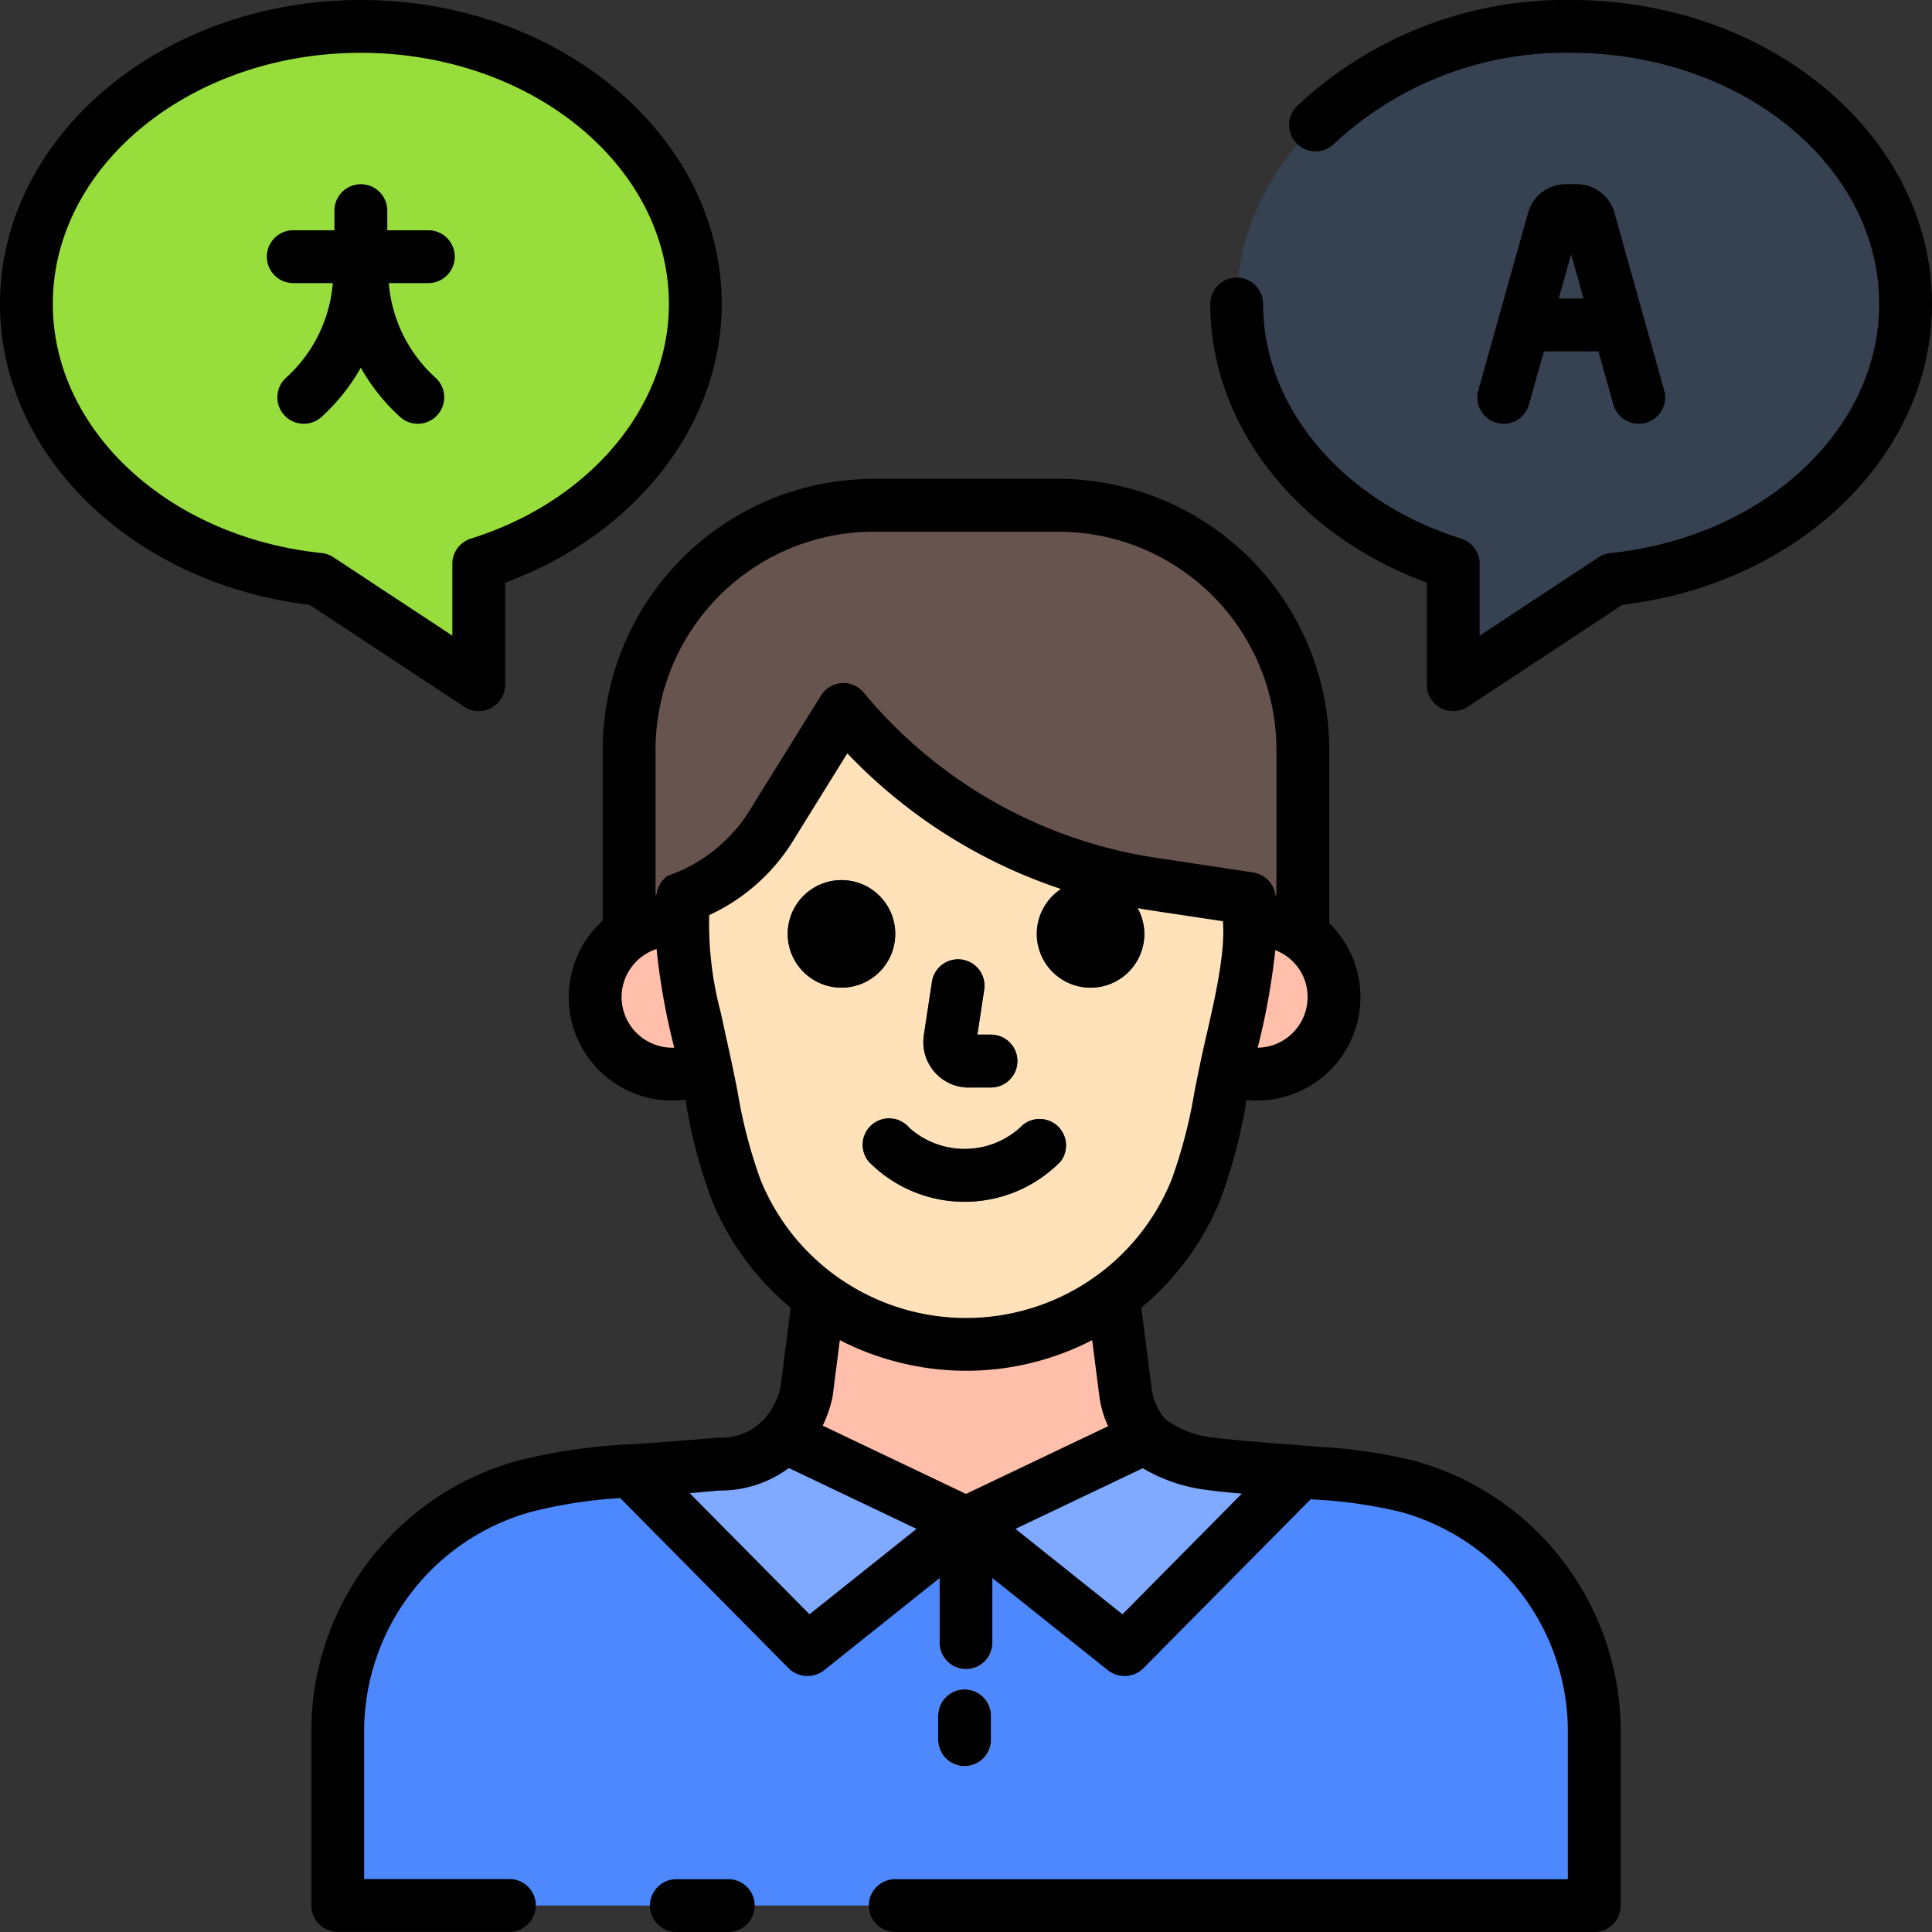 <?xml version="1.0" encoding="UTF-8"?>
<svg xmlns="http://www.w3.org/2000/svg" width="512" height="512" viewBox="0 0 128 128"><rect x="0" y="0" width="128" height="128" fill="#333333" stroke="none"/><g><g><path d="M126.25,20.138c0-10.157-9.921-18.391-22.158-18.391S81.934,9.981,81.934,20.138c0,7.875,5.964,14.591,14.347,17.213v8.012l10.592-6.983C117.8,37.244,126.25,29.513,126.25,20.138Z" fill="#364251"/><path d="M46.066,20.138c0-10.157-9.92-18.391-22.158-18.391S1.75,9.981,1.75,20.138c0,9.375,8.453,17.106,19.377,18.242l10.592,6.983V37.351C40.1,34.729,46.066,28.013,46.066,20.138Z" fill="#97de3d"/><path d="M76.351,58.56A32.952,32.952,0,0,1,55.878,46.994l-4.887,7.884A10.857,10.857,0,0,1,46.936,58.7a11.194,11.194,0,0,1-1.7.749v2.541a16.62,16.62,0,0,0,.376,3.505l1.132,5.168a50.215,50.215,0,0,0,2.031,8.176,16.448,16.448,0,0,0,30.455,0,50.115,50.115,0,0,0,2.032-8.176l1.132-5.168a16.7,16.7,0,0,0,.375-3.506V59.525Z" fill="#ffe1ba"/><path d="M83.275,60.951a4.5,4.5,0,0,0-.509.039v1a16.629,16.629,0,0,1-.375,3.506l-1.148,5.24a5.1,5.1,0,1,0,2.032-9.781Z" fill="#ffbfab"/><path d="M45.61,65.491a16.476,16.476,0,0,1-.378-3.507V61a5.1,5.1,0,1,0-.694,10.161,5.073,5.073,0,0,0,2.2-.5Z" fill="#ffbfab"/><g><path d="M64.187,72.048h1.468a1.75,1.75,0,0,0,0-3.5h-.9L65.2,65.6a1.75,1.75,0,1,0-3.46-.524l-.533,3.516a3.011,3.011,0,0,0,2.977,3.461Z" fill="#364251"/><circle cx="72.25" cy="61.872" r="3.563" fill="#364251"/><path d="M67.562,74.729a5.5,5.5,0,0,1-7.313,0,1.75,1.75,0,0,0-2.7,2.225,8.912,8.912,0,0,0,12.716,0,1.751,1.751,0,0,0-2.7-2.227Z" fill="#364251"/><circle cx="55.75" cy="61.872" r="3.563" fill="#364251"/></g><path d="M75.931,95.23a3.105,3.105,0,0,1-.783-1.2h0a5.037,5.037,0,0,1-.577-1.749l-.822-6.432a16.393,16.393,0,0,1-19.5,0l-.823,6.432a6.7,6.7,0,0,1-1.478,2.888L64,100.915Z" fill="#ffbfab"/><path d="M74.505,109.3,86.166,97.514l-.239-.02c-1.9-.171-3.745-.26-5.651-.5a8.173,8.173,0,0,1-4.345-1.76L64,100.915Z" fill="#80aaff"/><path d="M64,100.915,51.95,95.173A5.619,5.619,0,0,1,47.544,97q-2.35.233-4.714.373-.532.035-1.062.072L53.5,109.3Z" fill="#80aaff"/><path d="M93.25,98.472a39.242,39.242,0,0,0-7.084-.958L74.505,109.3,64,100.915,53.5,109.3,41.768,97.446a36.263,36.263,0,0,0-7.018,1.026,16.816,16.816,0,0,0-12.375,16.212v11.563h83.25V114.684A16.816,16.816,0,0,0,93.25,98.472Z" fill="#4d88ff"/><path d="M64,110.583a1.75,1.75,0,0,0,1.75-1.75v-6.521l-1.75-1.4-1.75,1.4v6.521A1.75,1.75,0,0,0,64,110.583Z" fill="#fff5f5"/><path d="M63.906,117.01a1.749,1.749,0,0,1-1.75-1.75v-1.583a1.75,1.75,0,0,1,3.5,0v1.583A1.75,1.75,0,0,1,63.906,117.01Z" fill="#fff5f5"/><path d="M82.766,60.989a4.743,4.743,0,0,1,.509-.038,5.07,5.07,0,0,1,3.044,1.027v-12.3a16.2,16.2,0,0,0-16.2-16.2H57.878a16.2,16.2,0,0,0-16.2,16.2V61.824A5,5,0,0,1,45.232,61V59.446a10.935,10.935,0,0,0,5.758-4.569l4.887-7.883A32.952,32.952,0,0,0,76.351,58.56l6.415.965Z" fill="#68544f"/><path d="M30.135,17.006a1.75,1.75,0,0,0-1.75-1.75H25.658v-1.3a1.75,1.75,0,0,0-3.5,0v1.3H19.431a1.75,1.75,0,1,0,0,3.5h2.621a9.5,9.5,0,0,1-3.1,6.273,1.75,1.75,0,0,0,2.352,2.592,13.059,13.059,0,0,0,2.6-3.266,13.081,13.081,0,0,0,2.6,3.266,1.75,1.75,0,0,0,2.352-2.592,9.5,9.5,0,0,1-3.1-6.273h2.621A1.75,1.75,0,0,0,30.135,17.006Z" fill="#59c36a"/></g><g><path d="M64.187,72.048h1.468a1.75,1.75,0,0,0,0-3.5h-.9L65.2,65.6a1.75,1.75,0,1,0-3.46-.524l-.533,3.516a3.011,3.011,0,0,0,2.977,3.461Z"/><path d="M57.786,74.491a1.749,1.749,0,0,0-.238,2.463,8.912,8.912,0,0,0,12.716,0,1.751,1.751,0,0,0-2.7-2.227,5.5,5.5,0,0,1-7.313,0A1.749,1.749,0,0,0,57.786,74.491Z"/><circle cx="55.75" cy="61.872" r="3.563"/><path d="M93.711,96.783a34.945,34.945,0,0,0-6.47-.937c-2.22-.2-4.535-.32-6.713-.587a6.412,6.412,0,0,1-3.372-1.278h0a4.121,4.121,0,0,1-.848-1.917l-.694-5.428a18.173,18.173,0,0,0,5.236-7.143A35.252,35.252,0,0,0,82.566,73l.026-.124a6.463,6.463,0,0,0,.682.036,6.85,6.85,0,0,0,4.794-11.751V49.673A17.966,17.966,0,0,0,70.122,31.726H57.878A17.967,17.967,0,0,0,39.931,49.673V60.994a6.847,6.847,0,0,0,4.607,11.921,6.733,6.733,0,0,0,.865-.06c.01.052.021.1.031.153A35.274,35.274,0,0,0,47.152,79.5a18.148,18.148,0,0,0,5.235,7.14l-.681,5.324A4.942,4.942,0,0,1,50.647,94h0a3.875,3.875,0,0,1-3.064,1.246c-1.9.164-3.959.332-5.938.449a37.381,37.381,0,0,0-7.355,1.083,18.6,18.6,0,0,0-13.664,17.9v11.562a1.75,1.75,0,0,0,1.75,1.75H33.75a1.75,1.75,0,1,0,0-3.5H24.125v-9.812A15.093,15.093,0,0,1,35.211,100.16a31.379,31.379,0,0,1,5.881-.908l11.159,11.277a1.775,1.775,0,0,0,2.336.138l7.663-6.116v4.282a1.75,1.75,0,0,0,3.5,0v-4.282l7.663,6.116a1.774,1.774,0,0,0,2.336-.138l11.087-11.2.124.011a31.688,31.688,0,0,1,5.828.825,15.093,15.093,0,0,1,11.087,14.525V124.5H59.312a1.75,1.75,0,0,0,0,3.5h46.313a1.749,1.749,0,0,0,1.75-1.75V114.685A18.6,18.6,0,0,0,93.711,96.783ZM82.275,98.957l-7.908,7.993-7.089-5.658,8.433-4.018a11,11,0,0,0,4.343,1.452C80.8,98.822,81.545,98.9,82.275,98.957Zm1.048-29.542a45.241,45.241,0,0,0,1.167-6.46,3.3,3.3,0,0,1,2.142,3.1A3.361,3.361,0,0,1,83.323,69.415ZM43.431,49.673A14.463,14.463,0,0,1,57.878,35.226H70.122A14.463,14.463,0,0,1,84.568,49.673v9.653c-.021-.005-.043-.009-.064-.012A1.781,1.781,0,0,0,83.027,57.8l-6.415-.966c-.475-.071-.947-.154-1.416-.246a31.166,31.166,0,0,1-17.97-10.7,1.749,1.749,0,0,0-2.835.194L49.5,53.955a10.4,10.4,0,0,1-5.3,4.082,1.915,1.915,0,0,0-.708,1.243l-.06.01Zm-2.25,16.386A3.364,3.364,0,0,1,43.5,62.873a44.207,44.207,0,0,0,1.171,6.539A3.365,3.365,0,0,1,41.181,66.059ZM50.394,78.18a32.67,32.67,0,0,1-1.526-5.85c-.136-.687-.271-1.371-.418-2.045l-.7-3.21a22.927,22.927,0,0,1-.764-6.446,12.885,12.885,0,0,0,5.5-4.829l3.651-5.89A34.62,34.62,0,0,0,70.3,58.9a3.561,3.561,0,1,0,5.516,2.974,3.52,3.52,0,0,0-.455-1.708c.244.042.488.089.734.126l4.926.741c.218,2.593-.961,6.779-1.483,9.328-.14.648-.27,1.306-.4,1.967a32.807,32.807,0,0,1-1.527,5.851,14.636,14.636,0,0,1-4.787,6.208,14.731,14.731,0,0,1-17.639,0A14.645,14.645,0,0,1,50.394,78.18Zm9.029,12.048A18.177,18.177,0,0,0,72.36,88.787l.476,3.721a6.641,6.641,0,0,0,.583,1.98L71.083,95.6,64,98.976l-9.493-4.524a8.04,8.04,0,0,0,.658-1.945l.475-3.72A18.043,18.043,0,0,0,59.423,90.228ZM47.63,98.751a7.573,7.573,0,0,0,4.63-1.491l2.228,1.061,6.234,2.971-7.089,5.658-7.94-8.025C46.347,98.872,46.994,98.814,47.63,98.751Z"/><path d="M48.25,124.5H44.812a1.75,1.75,0,0,0,0,3.5H48.25a1.75,1.75,0,1,0,0-3.5Z"/><path d="M65.656,115.26v-1.583a1.75,1.75,0,0,0-3.5,0v1.583a1.75,1.75,0,1,0,3.5,0Z"/><path d="M104.092,0A25.966,25.966,0,0,0,85.931,7.028a1.75,1.75,0,1,0,2.453,2.5A22.446,22.446,0,0,1,104.092,3.5c11.253,0,20.408,7.466,20.408,16.642,0,8.351-7.655,15.445-17.808,16.5a1.743,1.743,0,0,0-.782.279l-7.879,5.194V37.351a1.749,1.749,0,0,0-1.227-1.67c-7.848-2.455-13.12-8.7-13.12-15.542a1.75,1.75,0,1,0-3.5,0c0,8.007,5.712,15.29,14.347,18.464v6.76a1.75,1.75,0,0,0,2.713,1.461l10.241-6.752C119.211,38.671,128,30.166,128,20.139,128,9.032,117.274,0,104.092,0Z"/><path d="M28.385,15.256H25.658v-1.3a1.75,1.75,0,0,0-3.5,0v1.3H19.431a1.75,1.75,0,1,0,0,3.5h2.621a9.5,9.5,0,0,1-3.1,6.273,1.75,1.75,0,0,0,2.352,2.592,13.059,13.059,0,0,0,2.6-3.266,13.081,13.081,0,0,0,2.6,3.266,1.75,1.75,0,0,0,2.352-2.592,9.5,9.5,0,0,1-3.1-6.273h2.621a1.75,1.75,0,1,0,0-3.5Z"/><path d="M31.719,47.113a1.75,1.75,0,0,0,1.75-1.75V38.6C42.1,35.429,47.816,28.146,47.816,20.139,47.816,9.032,37.091,0,23.908,0S0,9.032,0,20.139C0,30.166,8.789,38.671,20.515,40.072l10.24,6.752A1.744,1.744,0,0,0,31.719,47.113Zm-1.75-9.762v4.762l-7.878-5.194a1.747,1.747,0,0,0-.782-.279C11.156,35.584,3.5,28.49,3.5,20.139,3.5,10.963,12.655,3.5,23.908,3.5s20.408,7.466,20.408,16.642c0,6.841-5.272,13.087-13.12,15.542A1.749,1.749,0,0,0,29.969,37.351Z"/><path d="M99.143,28.01A1.744,1.744,0,0,0,101.3,26.8l.988-3.52H105.9l.988,3.52a1.75,1.75,0,0,0,1.683,1.277,1.725,1.725,0,0,0,.474-.065,1.748,1.748,0,0,0,1.212-2.157l-3.3-11.774a2.582,2.582,0,0,0-2.477-1.878h-.759a2.582,2.582,0,0,0-2.478,1.878l-3.3,11.774A1.748,1.748,0,0,0,99.143,28.01Zm4.949-11.157.821,2.925H103.27Z"/></g></g></svg>

